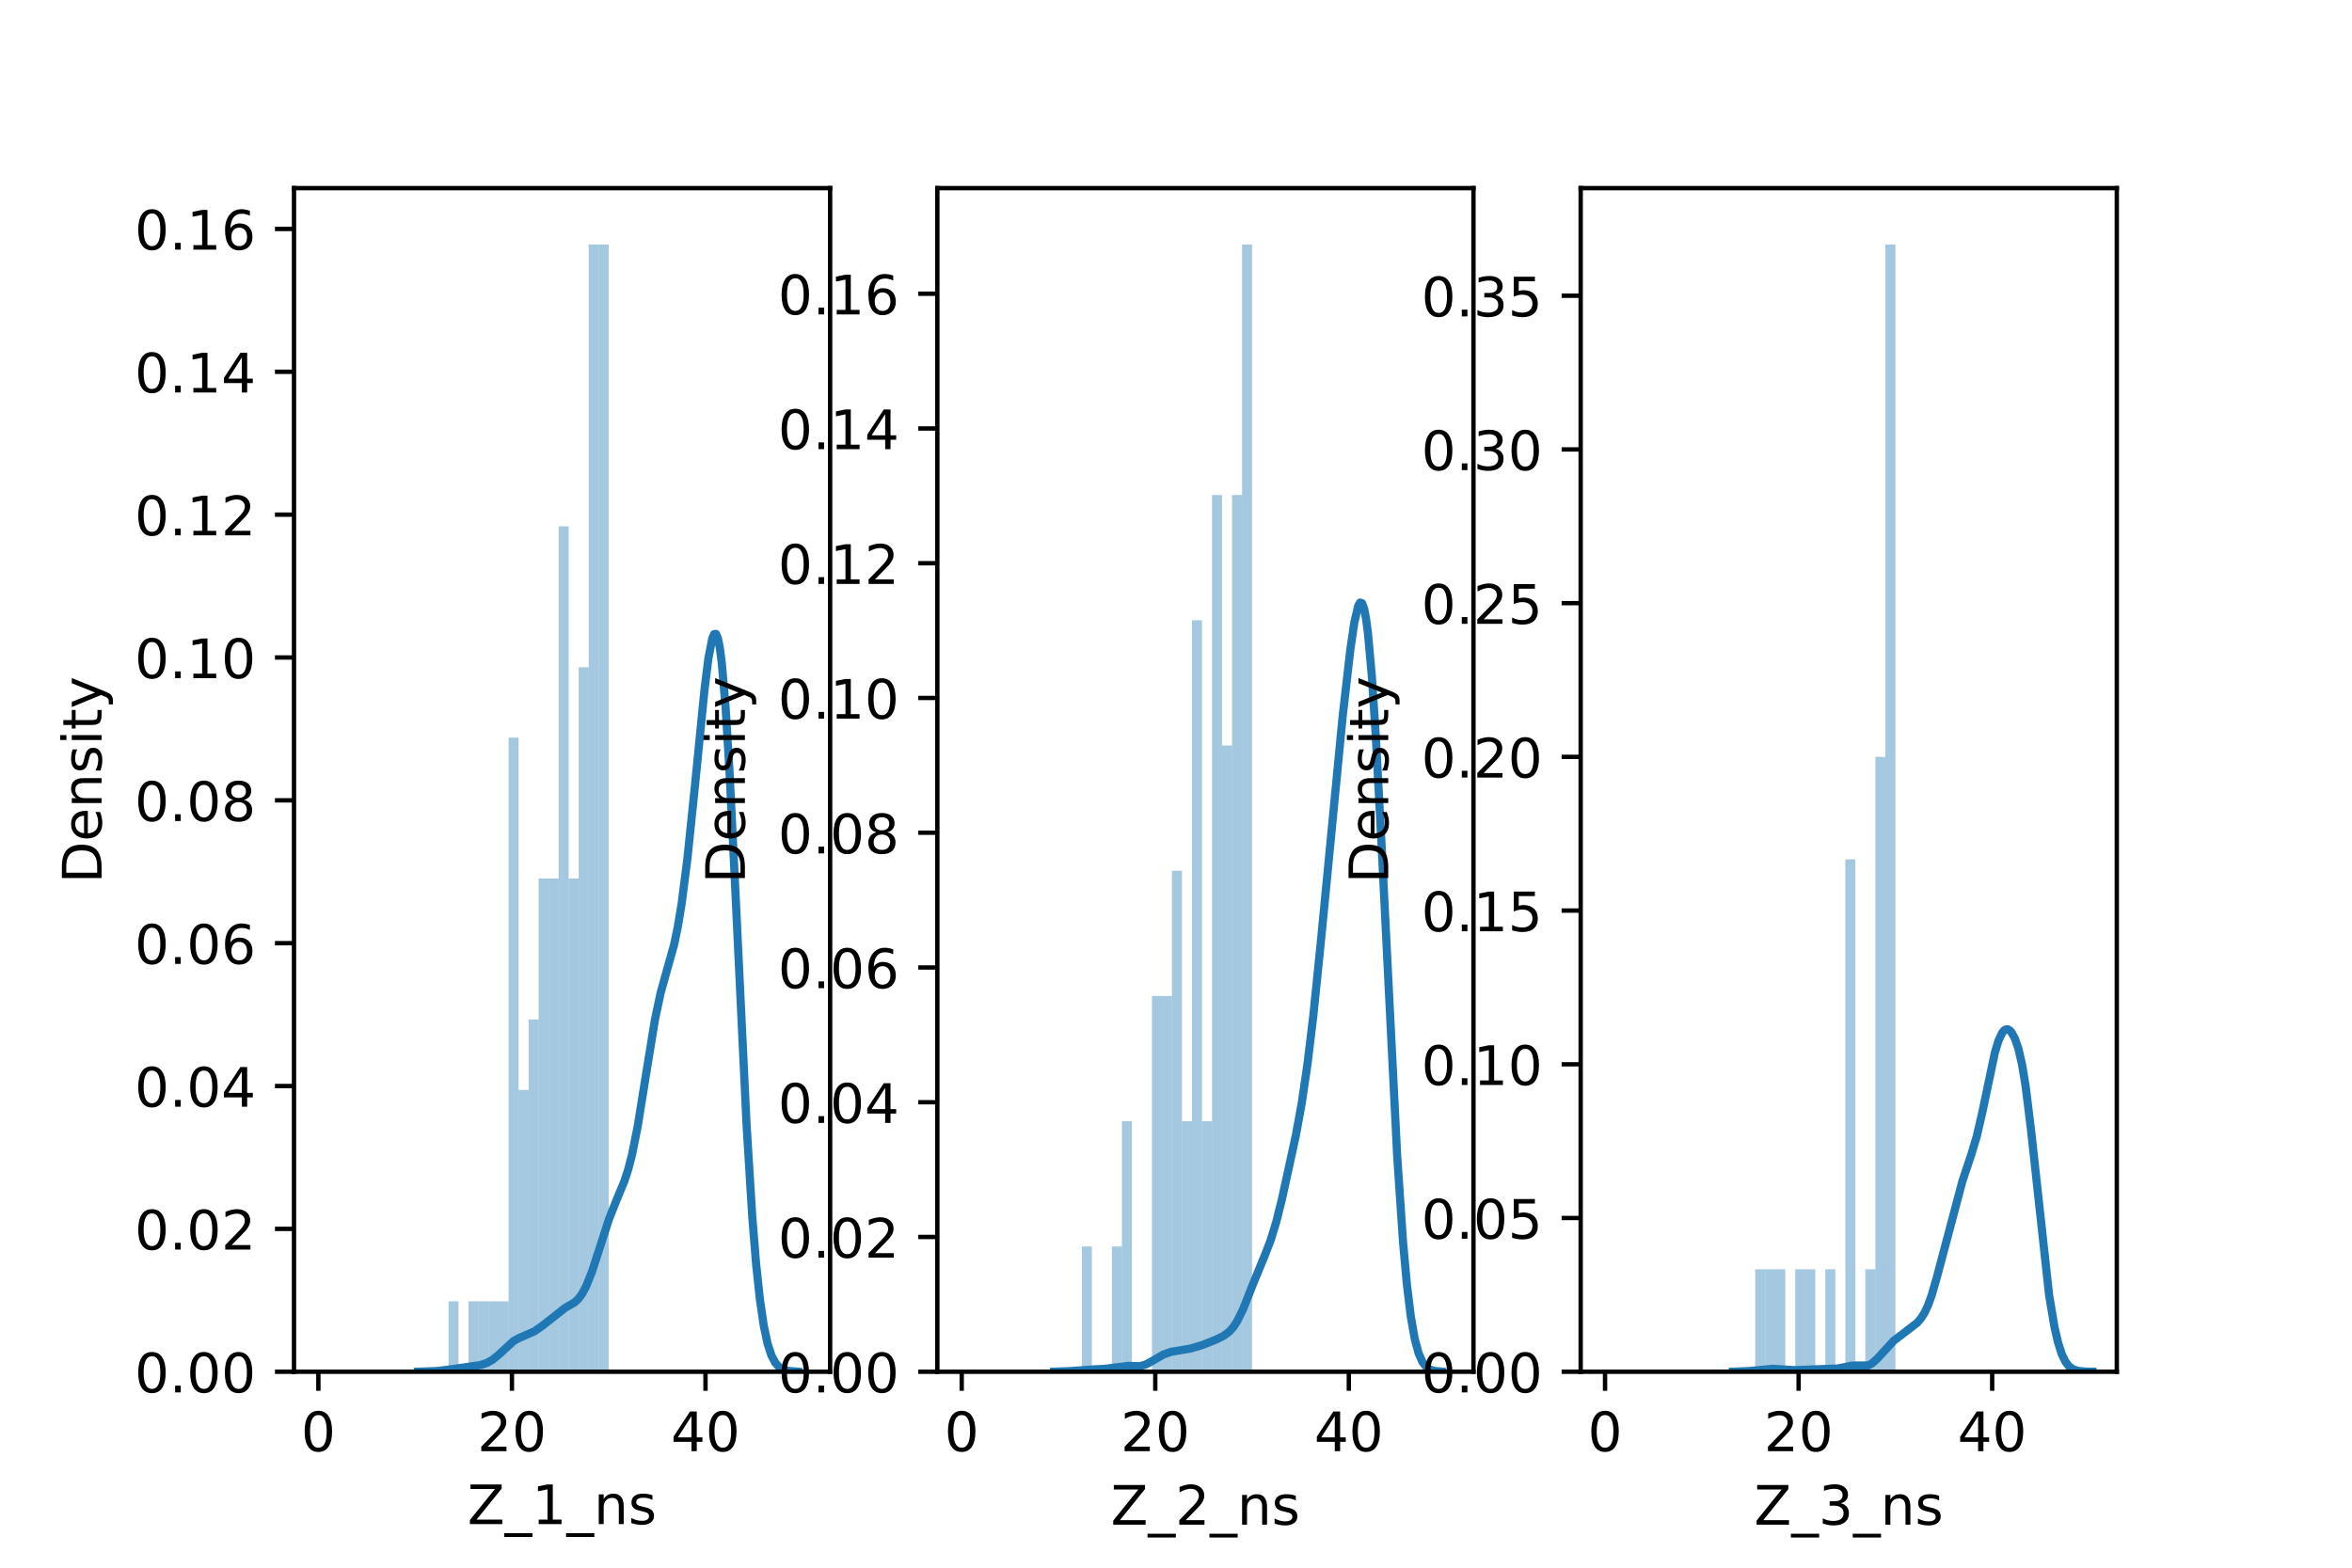<?xml version="1.0" encoding="utf-8" standalone="no"?>
<!DOCTYPE svg PUBLIC "-//W3C//DTD SVG 1.1//EN"
  "http://www.w3.org/Graphics/SVG/1.1/DTD/svg11.dtd">
<!-- Created with matplotlib (https://matplotlib.org/) -->
<svg height="288pt" version="1.1" viewBox="0 0 432 288" width="432pt" xmlns="http://www.w3.org/2000/svg" xmlns:xlink="http://www.w3.org/1999/xlink">
 <defs>
  <style type="text/css">*{stroke-linecap:butt;stroke-linejoin:round;}</style>
 </defs>
 <g id="figure_1">
  <g id="patch_1">
   <path d="M 0 288 
L 432 288 
L 432 0 
L 0 0 
z
" style="fill:#ffffff;"/>
  </g>
  <g id="axes_1">
   <g id="patch_2">
    <path d="M 54 252 
L 152.471 252 
L 152.471 34.56 
L 54 34.56 
z
" style="fill:#ffffff;"/>
   </g>
   <g id="patch_3">
    <path clip-path="url(#pbf6216894c)" d="M 58.476 252 
L 60.315 252 
L 60.315 252 
L 58.476 252 
z
" style="fill:#1f77b4;opacity:0.4;"/>
   </g>
   <g id="patch_4">
    <path clip-path="url(#pbf6216894c)" d="M 60.315 252 
L 62.154 252 
L 62.154 252 
L 60.315 252 
z
" style="fill:#1f77b4;opacity:0.4;"/>
   </g>
   <g id="patch_5">
    <path clip-path="url(#pbf6216894c)" d="M 62.154 252 
L 63.993 252 
L 63.993 252 
L 62.154 252 
z
" style="fill:#1f77b4;opacity:0.4;"/>
   </g>
   <g id="patch_6">
    <path clip-path="url(#pbf6216894c)" d="M 63.993 252 
L 65.832 252 
L 65.832 252 
L 63.993 252 
z
" style="fill:#1f77b4;opacity:0.4;"/>
   </g>
   <g id="patch_7">
    <path clip-path="url(#pbf6216894c)" d="M 65.832 252 
L 67.67 252 
L 67.67 252 
L 65.832 252 
z
" style="fill:#1f77b4;opacity:0.4;"/>
   </g>
   <g id="patch_8">
    <path clip-path="url(#pbf6216894c)" d="M 67.67 252 
L 69.509 252 
L 69.509 252 
L 67.67 252 
z
" style="fill:#1f77b4;opacity:0.4;"/>
   </g>
   <g id="patch_9">
    <path clip-path="url(#pbf6216894c)" d="M 69.509 252 
L 71.348 252 
L 71.348 252 
L 69.509 252 
z
" style="fill:#1f77b4;opacity:0.4;"/>
   </g>
   <g id="patch_10">
    <path clip-path="url(#pbf6216894c)" d="M 71.348 252 
L 73.187 252 
L 73.187 252 
L 71.348 252 
z
" style="fill:#1f77b4;opacity:0.4;"/>
   </g>
   <g id="patch_11">
    <path clip-path="url(#pbf6216894c)" d="M 73.187 252 
L 75.026 252 
L 75.026 252 
L 73.187 252 
z
" style="fill:#1f77b4;opacity:0.4;"/>
   </g>
   <g id="patch_12">
    <path clip-path="url(#pbf6216894c)" d="M 75.026 252 
L 76.865 252 
L 76.865 252 
L 75.026 252 
z
" style="fill:#1f77b4;opacity:0.4;"/>
   </g>
   <g id="patch_13">
    <path clip-path="url(#pbf6216894c)" d="M 76.865 252 
L 78.704 252 
L 78.704 252 
L 76.865 252 
z
" style="fill:#1f77b4;opacity:0.4;"/>
   </g>
   <g id="patch_14">
    <path clip-path="url(#pbf6216894c)" d="M 78.704 252 
L 80.543 252 
L 80.543 252 
L 78.704 252 
z
" style="fill:#1f77b4;opacity:0.4;"/>
   </g>
   <g id="patch_15">
    <path clip-path="url(#pbf6216894c)" d="M 80.543 252 
L 82.382 252 
L 82.382 252 
L 80.543 252 
z
" style="fill:#1f77b4;opacity:0.4;"/>
   </g>
   <g id="patch_16">
    <path clip-path="url(#pbf6216894c)" d="M 82.382 252 
L 84.221 252 
L 84.221 239.057 
L 82.382 239.057 
z
" style="fill:#1f77b4;opacity:0.4;"/>
   </g>
   <g id="patch_17">
    <path clip-path="url(#pbf6216894c)" d="M 84.221 252 
L 86.06 252 
L 86.06 252 
L 84.221 252 
z
" style="fill:#1f77b4;opacity:0.4;"/>
   </g>
   <g id="patch_18">
    <path clip-path="url(#pbf6216894c)" d="M 86.06 252 
L 87.898 252 
L 87.898 239.057 
L 86.06 239.057 
z
" style="fill:#1f77b4;opacity:0.4;"/>
   </g>
   <g id="patch_19">
    <path clip-path="url(#pbf6216894c)" d="M 87.898 252 
L 89.737 252 
L 89.737 239.057 
L 87.898 239.057 
z
" style="fill:#1f77b4;opacity:0.4;"/>
   </g>
   <g id="patch_20">
    <path clip-path="url(#pbf6216894c)" d="M 89.737 252 
L 91.576 252 
L 91.576 239.057 
L 89.737 239.057 
z
" style="fill:#1f77b4;opacity:0.4;"/>
   </g>
   <g id="patch_21">
    <path clip-path="url(#pbf6216894c)" d="M 91.576 252 
L 93.415 252 
L 93.415 239.057 
L 91.576 239.057 
z
" style="fill:#1f77b4;opacity:0.4;"/>
   </g>
   <g id="patch_22">
    <path clip-path="url(#pbf6216894c)" d="M 93.415 252 
L 95.254 252 
L 95.254 135.514 
L 93.415 135.514 
z
" style="fill:#1f77b4;opacity:0.4;"/>
   </g>
   <g id="patch_23">
    <path clip-path="url(#pbf6216894c)" d="M 95.254 252 
L 97.093 252 
L 97.093 200.229 
L 95.254 200.229 
z
" style="fill:#1f77b4;opacity:0.4;"/>
   </g>
   <g id="patch_24">
    <path clip-path="url(#pbf6216894c)" d="M 97.093 252 
L 98.932 252 
L 98.932 187.286 
L 97.093 187.286 
z
" style="fill:#1f77b4;opacity:0.4;"/>
   </g>
   <g id="patch_25">
    <path clip-path="url(#pbf6216894c)" d="M 98.932 252 
L 100.771 252 
L 100.771 161.4 
L 98.932 161.4 
z
" style="fill:#1f77b4;opacity:0.4;"/>
   </g>
   <g id="patch_26">
    <path clip-path="url(#pbf6216894c)" d="M 100.771 252 
L 102.61 252 
L 102.61 161.4 
L 100.771 161.4 
z
" style="fill:#1f77b4;opacity:0.4;"/>
   </g>
   <g id="patch_27">
    <path clip-path="url(#pbf6216894c)" d="M 102.61 252 
L 104.449 252 
L 104.449 96.686 
L 102.61 96.686 
z
" style="fill:#1f77b4;opacity:0.4;"/>
   </g>
   <g id="patch_28">
    <path clip-path="url(#pbf6216894c)" d="M 104.449 252 
L 106.288 252 
L 106.288 161.4 
L 104.449 161.4 
z
" style="fill:#1f77b4;opacity:0.4;"/>
   </g>
   <g id="patch_29">
    <path clip-path="url(#pbf6216894c)" d="M 106.288 252 
L 108.126 252 
L 108.126 122.571 
L 106.288 122.571 
z
" style="fill:#1f77b4;opacity:0.4;"/>
   </g>
   <g id="patch_30">
    <path clip-path="url(#pbf6216894c)" d="M 108.126 252 
L 109.965 252 
L 109.965 44.914 
L 108.126 44.914 
z
" style="fill:#1f77b4;opacity:0.4;"/>
   </g>
   <g id="patch_31">
    <path clip-path="url(#pbf6216894c)" d="M 109.965 252 
L 111.804 252 
L 111.804 44.914 
L 109.965 44.914 
z
" style="fill:#1f77b4;opacity:0.4;"/>
   </g>
   <g id="matplotlib.axis_1">
    <g id="xtick_1">
     <g id="line2d_1">
      <defs>
       <path d="M 0 0 
L 0 3.5 
" id="ma7379a87ba" style="stroke:#000000;stroke-width:0.8;"/>
      </defs>
      <g>
       <use style="stroke:#000000;stroke-width:0.8;" x="58.476" xlink:href="#ma7379a87ba" y="252"/>
      </g>
     </g>
     <g id="text_1">
      <!-- 0 -->
      <g transform="translate(55.295 266.598)scale(0.1 -0.1)">
       <defs>
        <path d="M 31.781 66.406 
Q 24.172 66.406 20.328 58.906 
Q 16.5 51.422 16.5 36.375 
Q 16.5 21.391 20.328 13.891 
Q 24.172 6.391 31.781 6.391 
Q 39.453 6.391 43.281 13.891 
Q 47.125 21.391 47.125 36.375 
Q 47.125 51.422 43.281 58.906 
Q 39.453 66.406 31.781 66.406 
z
M 31.781 74.219 
Q 44.047 74.219 50.516 64.516 
Q 56.984 54.828 56.984 36.375 
Q 56.984 17.969 50.516 8.266 
Q 44.047 -1.422 31.781 -1.422 
Q 19.531 -1.422 13.062 8.266 
Q 6.594 17.969 6.594 36.375 
Q 6.594 54.828 13.062 64.516 
Q 19.531 74.219 31.781 74.219 
z
" id="DejaVuSans-48"/>
       </defs>
       <use xlink:href="#DejaVuSans-48"/>
      </g>
     </g>
    </g>
    <g id="xtick_2">
     <g id="line2d_2">
      <g>
       <use style="stroke:#000000;stroke-width:0.8;" x="94.028" xlink:href="#ma7379a87ba" y="252"/>
      </g>
     </g>
     <g id="text_2">
      <!-- 20 -->
      <g transform="translate(87.666 266.598)scale(0.1 -0.1)">
       <defs>
        <path d="M 19.188 8.297 
L 53.609 8.297 
L 53.609 0 
L 7.328 0 
L 7.328 8.297 
Q 12.938 14.109 22.625 23.891 
Q 32.328 33.688 34.812 36.531 
Q 39.547 41.844 41.422 45.531 
Q 43.312 49.219 43.312 52.781 
Q 43.312 58.594 39.234 62.25 
Q 35.156 65.922 28.609 65.922 
Q 23.969 65.922 18.812 64.312 
Q 13.672 62.703 7.812 59.422 
L 7.812 69.391 
Q 13.766 71.781 18.938 73 
Q 24.125 74.219 28.422 74.219 
Q 39.75 74.219 46.484 68.547 
Q 53.219 62.891 53.219 53.422 
Q 53.219 48.922 51.531 44.891 
Q 49.859 40.875 45.406 35.406 
Q 44.188 33.984 37.641 27.219 
Q 31.109 20.453 19.188 8.297 
z
" id="DejaVuSans-50"/>
       </defs>
       <use xlink:href="#DejaVuSans-50"/>
       <use x="63.623" xlink:href="#DejaVuSans-48"/>
      </g>
     </g>
    </g>
    <g id="xtick_3">
     <g id="line2d_3">
      <g>
       <use style="stroke:#000000;stroke-width:0.8;" x="129.58" xlink:href="#ma7379a87ba" y="252"/>
      </g>
     </g>
     <g id="text_3">
      <!-- 40 -->
      <g transform="translate(123.218 266.598)scale(0.1 -0.1)">
       <defs>
        <path d="M 37.797 64.312 
L 12.891 25.391 
L 37.797 25.391 
z
M 35.203 72.906 
L 47.609 72.906 
L 47.609 25.391 
L 58.016 25.391 
L 58.016 17.188 
L 47.609 17.188 
L 47.609 0 
L 37.797 0 
L 37.797 17.188 
L 4.891 17.188 
L 4.891 26.703 
z
" id="DejaVuSans-52"/>
       </defs>
       <use xlink:href="#DejaVuSans-52"/>
       <use x="63.623" xlink:href="#DejaVuSans-48"/>
      </g>
     </g>
    </g>
    <g id="text_4">
     <!-- Z_1_ns -->
     <g transform="translate(85.856 279.998)scale(0.1 -0.1)">
      <defs>
       <path d="M 5.609 72.906 
L 62.891 72.906 
L 62.891 65.375 
L 16.797 8.297 
L 64.016 8.297 
L 64.016 0 
L 4.5 0 
L 4.5 7.516 
L 50.594 64.594 
L 5.609 64.594 
z
" id="DejaVuSans-90"/>
       <path d="M 50.984 -16.609 
L 50.984 -23.578 
L -0.984 -23.578 
L -0.984 -16.609 
z
" id="DejaVuSans-95"/>
       <path d="M 12.406 8.297 
L 28.516 8.297 
L 28.516 63.922 
L 10.984 60.406 
L 10.984 69.391 
L 28.422 72.906 
L 38.281 72.906 
L 38.281 8.297 
L 54.391 8.297 
L 54.391 0 
L 12.406 0 
z
" id="DejaVuSans-49"/>
       <path d="M 54.891 33.016 
L 54.891 0 
L 45.906 0 
L 45.906 32.719 
Q 45.906 40.484 42.875 44.328 
Q 39.844 48.188 33.797 48.188 
Q 26.516 48.188 22.312 43.547 
Q 18.109 38.922 18.109 30.906 
L 18.109 0 
L 9.078 0 
L 9.078 54.688 
L 18.109 54.688 
L 18.109 46.188 
Q 21.344 51.125 25.703 53.562 
Q 30.078 56 35.797 56 
Q 45.219 56 50.047 50.172 
Q 54.891 44.344 54.891 33.016 
z
" id="DejaVuSans-110"/>
       <path d="M 44.281 53.078 
L 44.281 44.578 
Q 40.484 46.531 36.375 47.5 
Q 32.281 48.484 27.875 48.484 
Q 21.188 48.484 17.844 46.438 
Q 14.5 44.391 14.5 40.281 
Q 14.5 37.156 16.891 35.375 
Q 19.281 33.594 26.516 31.984 
L 29.594 31.297 
Q 39.156 29.25 43.188 25.516 
Q 47.219 21.781 47.219 15.094 
Q 47.219 7.469 41.188 3.016 
Q 35.156 -1.422 24.609 -1.422 
Q 20.219 -1.422 15.453 -0.562 
Q 10.688 0.297 5.422 2 
L 5.422 11.281 
Q 10.406 8.688 15.234 7.391 
Q 20.062 6.109 24.812 6.109 
Q 31.156 6.109 34.562 8.281 
Q 37.984 10.453 37.984 14.406 
Q 37.984 18.062 35.516 20.016 
Q 33.062 21.969 24.703 23.781 
L 21.578 24.516 
Q 13.234 26.266 9.516 29.906 
Q 5.812 33.547 5.812 39.891 
Q 5.812 47.609 11.281 51.797 
Q 16.75 56 26.812 56 
Q 31.781 56 36.172 55.266 
Q 40.578 54.547 44.281 53.078 
z
" id="DejaVuSans-115"/>
      </defs>
      <use xlink:href="#DejaVuSans-90"/>
      <use x="68.506" xlink:href="#DejaVuSans-95"/>
      <use x="118.506" xlink:href="#DejaVuSans-49"/>
      <use x="182.129" xlink:href="#DejaVuSans-95"/>
      <use x="232.129" xlink:href="#DejaVuSans-110"/>
      <use x="295.508" xlink:href="#DejaVuSans-115"/>
     </g>
    </g>
   </g>
   <g id="matplotlib.axis_2">
    <g id="ytick_1">
     <g id="line2d_4">
      <defs>
       <path d="M 0 0 
L -3.5 0 
" id="mfa11259257" style="stroke:#000000;stroke-width:0.8;"/>
      </defs>
      <g>
       <use style="stroke:#000000;stroke-width:0.8;" x="54" xlink:href="#mfa11259257" y="252"/>
      </g>
     </g>
     <g id="text_5">
      <!-- 0.00 -->
      <g transform="translate(24.734 255.799)scale(0.1 -0.1)">
       <defs>
        <path d="M 10.688 12.406 
L 21 12.406 
L 21 0 
L 10.688 0 
z
" id="DejaVuSans-46"/>
       </defs>
       <use xlink:href="#DejaVuSans-48"/>
       <use x="63.623" xlink:href="#DejaVuSans-46"/>
       <use x="95.41" xlink:href="#DejaVuSans-48"/>
       <use x="159.033" xlink:href="#DejaVuSans-48"/>
      </g>
     </g>
    </g>
    <g id="ytick_2">
     <g id="line2d_5">
      <g>
       <use style="stroke:#000000;stroke-width:0.8;" x="54" xlink:href="#mfa11259257" y="225.757"/>
      </g>
     </g>
     <g id="text_6">
      <!-- 0.02 -->
      <g transform="translate(24.734 229.556)scale(0.1 -0.1)">
       <use xlink:href="#DejaVuSans-48"/>
       <use x="63.623" xlink:href="#DejaVuSans-46"/>
       <use x="95.41" xlink:href="#DejaVuSans-48"/>
       <use x="159.033" xlink:href="#DejaVuSans-50"/>
      </g>
     </g>
    </g>
    <g id="ytick_3">
     <g id="line2d_6">
      <g>
       <use style="stroke:#000000;stroke-width:0.8;" x="54" xlink:href="#mfa11259257" y="199.514"/>
      </g>
     </g>
     <g id="text_7">
      <!-- 0.04 -->
      <g transform="translate(24.734 203.314)scale(0.1 -0.1)">
       <use xlink:href="#DejaVuSans-48"/>
       <use x="63.623" xlink:href="#DejaVuSans-46"/>
       <use x="95.41" xlink:href="#DejaVuSans-48"/>
       <use x="159.033" xlink:href="#DejaVuSans-52"/>
      </g>
     </g>
    </g>
    <g id="ytick_4">
     <g id="line2d_7">
      <g>
       <use style="stroke:#000000;stroke-width:0.8;" x="54" xlink:href="#mfa11259257" y="173.272"/>
      </g>
     </g>
     <g id="text_8">
      <!-- 0.06 -->
      <g transform="translate(24.734 177.071)scale(0.1 -0.1)">
       <defs>
        <path d="M 33.016 40.375 
Q 26.375 40.375 22.484 35.828 
Q 18.609 31.297 18.609 23.391 
Q 18.609 15.531 22.484 10.953 
Q 26.375 6.391 33.016 6.391 
Q 39.656 6.391 43.531 10.953 
Q 47.406 15.531 47.406 23.391 
Q 47.406 31.297 43.531 35.828 
Q 39.656 40.375 33.016 40.375 
z
M 52.594 71.297 
L 52.594 62.312 
Q 48.875 64.062 45.094 64.984 
Q 41.312 65.922 37.594 65.922 
Q 27.828 65.922 22.672 59.328 
Q 17.531 52.734 16.797 39.406 
Q 19.672 43.656 24.016 45.922 
Q 28.375 48.188 33.594 48.188 
Q 44.578 48.188 50.953 41.516 
Q 57.328 34.859 57.328 23.391 
Q 57.328 12.156 50.688 5.359 
Q 44.047 -1.422 33.016 -1.422 
Q 20.359 -1.422 13.672 8.266 
Q 6.984 17.969 6.984 36.375 
Q 6.984 53.656 15.188 63.938 
Q 23.391 74.219 37.203 74.219 
Q 40.922 74.219 44.703 73.484 
Q 48.484 72.75 52.594 71.297 
z
" id="DejaVuSans-54"/>
       </defs>
       <use xlink:href="#DejaVuSans-48"/>
       <use x="63.623" xlink:href="#DejaVuSans-46"/>
       <use x="95.41" xlink:href="#DejaVuSans-48"/>
       <use x="159.033" xlink:href="#DejaVuSans-54"/>
      </g>
     </g>
    </g>
    <g id="ytick_5">
     <g id="line2d_8">
      <g>
       <use style="stroke:#000000;stroke-width:0.8;" x="54" xlink:href="#mfa11259257" y="147.029"/>
      </g>
     </g>
     <g id="text_9">
      <!-- 0.08 -->
      <g transform="translate(24.734 150.828)scale(0.1 -0.1)">
       <defs>
        <path d="M 31.781 34.625 
Q 24.75 34.625 20.719 30.859 
Q 16.703 27.094 16.703 20.516 
Q 16.703 13.922 20.719 10.156 
Q 24.75 6.391 31.781 6.391 
Q 38.812 6.391 42.859 10.172 
Q 46.922 13.969 46.922 20.516 
Q 46.922 27.094 42.891 30.859 
Q 38.875 34.625 31.781 34.625 
z
M 21.922 38.812 
Q 15.578 40.375 12.031 44.719 
Q 8.5 49.078 8.5 55.328 
Q 8.5 64.062 14.719 69.141 
Q 20.953 74.219 31.781 74.219 
Q 42.672 74.219 48.875 69.141 
Q 55.078 64.062 55.078 55.328 
Q 55.078 49.078 51.531 44.719 
Q 48 40.375 41.703 38.812 
Q 48.828 37.156 52.797 32.312 
Q 56.781 27.484 56.781 20.516 
Q 56.781 9.906 50.312 4.234 
Q 43.844 -1.422 31.781 -1.422 
Q 19.734 -1.422 13.25 4.234 
Q 6.781 9.906 6.781 20.516 
Q 6.781 27.484 10.781 32.312 
Q 14.797 37.156 21.922 38.812 
z
M 18.312 54.391 
Q 18.312 48.734 21.844 45.562 
Q 25.391 42.391 31.781 42.391 
Q 38.141 42.391 41.719 45.562 
Q 45.312 48.734 45.312 54.391 
Q 45.312 60.062 41.719 63.234 
Q 38.141 66.406 31.781 66.406 
Q 25.391 66.406 21.844 63.234 
Q 18.312 60.062 18.312 54.391 
z
" id="DejaVuSans-56"/>
       </defs>
       <use xlink:href="#DejaVuSans-48"/>
       <use x="63.623" xlink:href="#DejaVuSans-46"/>
       <use x="95.41" xlink:href="#DejaVuSans-48"/>
       <use x="159.033" xlink:href="#DejaVuSans-56"/>
      </g>
     </g>
    </g>
    <g id="ytick_6">
     <g id="line2d_9">
      <g>
       <use style="stroke:#000000;stroke-width:0.8;" x="54" xlink:href="#mfa11259257" y="120.786"/>
      </g>
     </g>
     <g id="text_10">
      <!-- 0.10 -->
      <g transform="translate(24.734 124.585)scale(0.1 -0.1)">
       <use xlink:href="#DejaVuSans-48"/>
       <use x="63.623" xlink:href="#DejaVuSans-46"/>
       <use x="95.41" xlink:href="#DejaVuSans-49"/>
       <use x="159.033" xlink:href="#DejaVuSans-48"/>
      </g>
     </g>
    </g>
    <g id="ytick_7">
     <g id="line2d_10">
      <g>
       <use style="stroke:#000000;stroke-width:0.8;" x="54" xlink:href="#mfa11259257" y="94.543"/>
      </g>
     </g>
     <g id="text_11">
      <!-- 0.12 -->
      <g transform="translate(24.734 98.343)scale(0.1 -0.1)">
       <use xlink:href="#DejaVuSans-48"/>
       <use x="63.623" xlink:href="#DejaVuSans-46"/>
       <use x="95.41" xlink:href="#DejaVuSans-49"/>
       <use x="159.033" xlink:href="#DejaVuSans-50"/>
      </g>
     </g>
    </g>
    <g id="ytick_8">
     <g id="line2d_11">
      <g>
       <use style="stroke:#000000;stroke-width:0.8;" x="54" xlink:href="#mfa11259257" y="68.301"/>
      </g>
     </g>
     <g id="text_12">
      <!-- 0.14 -->
      <g transform="translate(24.734 72.1)scale(0.1 -0.1)">
       <use xlink:href="#DejaVuSans-48"/>
       <use x="63.623" xlink:href="#DejaVuSans-46"/>
       <use x="95.41" xlink:href="#DejaVuSans-49"/>
       <use x="159.033" xlink:href="#DejaVuSans-52"/>
      </g>
     </g>
    </g>
    <g id="ytick_9">
     <g id="line2d_12">
      <g>
       <use style="stroke:#000000;stroke-width:0.8;" x="54" xlink:href="#mfa11259257" y="42.058"/>
      </g>
     </g>
     <g id="text_13">
      <!-- 0.16 -->
      <g transform="translate(24.734 45.857)scale(0.1 -0.1)">
       <use xlink:href="#DejaVuSans-48"/>
       <use x="63.623" xlink:href="#DejaVuSans-46"/>
       <use x="95.41" xlink:href="#DejaVuSans-49"/>
       <use x="159.033" xlink:href="#DejaVuSans-54"/>
      </g>
     </g>
    </g>
    <g id="text_14">
     <!-- Density -->
     <g transform="translate(18.655 162.289)rotate(-90)scale(0.1 -0.1)">
      <defs>
       <path d="M 19.672 64.797 
L 19.672 8.109 
L 31.594 8.109 
Q 46.688 8.109 53.688 14.938 
Q 60.688 21.781 60.688 36.531 
Q 60.688 51.172 53.688 57.984 
Q 46.688 64.797 31.594 64.797 
z
M 9.812 72.906 
L 30.078 72.906 
Q 51.266 72.906 61.172 64.094 
Q 71.094 55.281 71.094 36.531 
Q 71.094 17.672 61.125 8.828 
Q 51.172 0 30.078 0 
L 9.812 0 
z
" id="DejaVuSans-68"/>
       <path d="M 56.203 29.594 
L 56.203 25.203 
L 14.891 25.203 
Q 15.484 15.922 20.484 11.062 
Q 25.484 6.203 34.422 6.203 
Q 39.594 6.203 44.453 7.469 
Q 49.312 8.734 54.109 11.281 
L 54.109 2.781 
Q 49.266 0.734 44.188 -0.344 
Q 39.109 -1.422 33.891 -1.422 
Q 20.797 -1.422 13.156 6.188 
Q 5.516 13.812 5.516 26.812 
Q 5.516 40.234 12.766 48.109 
Q 20.016 56 32.328 56 
Q 43.359 56 49.781 48.891 
Q 56.203 41.797 56.203 29.594 
z
M 47.219 32.234 
Q 47.125 39.594 43.094 43.984 
Q 39.062 48.391 32.422 48.391 
Q 24.906 48.391 20.391 44.141 
Q 15.875 39.891 15.188 32.172 
z
" id="DejaVuSans-101"/>
       <path d="M 9.422 54.688 
L 18.406 54.688 
L 18.406 0 
L 9.422 0 
z
M 9.422 75.984 
L 18.406 75.984 
L 18.406 64.594 
L 9.422 64.594 
z
" id="DejaVuSans-105"/>
       <path d="M 18.312 70.219 
L 18.312 54.688 
L 36.812 54.688 
L 36.812 47.703 
L 18.312 47.703 
L 18.312 18.016 
Q 18.312 11.328 20.141 9.422 
Q 21.969 7.516 27.594 7.516 
L 36.812 7.516 
L 36.812 0 
L 27.594 0 
Q 17.188 0 13.234 3.875 
Q 9.281 7.766 9.281 18.016 
L 9.281 47.703 
L 2.688 47.703 
L 2.688 54.688 
L 9.281 54.688 
L 9.281 70.219 
z
" id="DejaVuSans-116"/>
       <path d="M 32.172 -5.078 
Q 28.375 -14.844 24.75 -17.812 
Q 21.141 -20.797 15.094 -20.797 
L 7.906 -20.797 
L 7.906 -13.281 
L 13.188 -13.281 
Q 16.891 -13.281 18.938 -11.516 
Q 21 -9.766 23.484 -3.219 
L 25.094 0.875 
L 2.984 54.688 
L 12.5 54.688 
L 29.594 11.922 
L 46.688 54.688 
L 56.203 54.688 
z
" id="DejaVuSans-121"/>
      </defs>
      <use xlink:href="#DejaVuSans-68"/>
      <use x="77.002" xlink:href="#DejaVuSans-101"/>
      <use x="138.525" xlink:href="#DejaVuSans-110"/>
      <use x="201.904" xlink:href="#DejaVuSans-115"/>
      <use x="254.004" xlink:href="#DejaVuSans-105"/>
      <use x="281.787" xlink:href="#DejaVuSans-116"/>
      <use x="320.996" xlink:href="#DejaVuSans-121"/>
     </g>
    </g>
   </g>
   <g id="line2d_13">
    <path clip-path="url(#pbf6216894c)" d="M 76.778 251.996 
L 80.286 251.872 
L 83.444 251.478 
L 88.357 250.75 
L 89.409 250.39 
L 90.462 249.804 
L 91.515 248.951 
L 94.322 246.371 
L 95.374 245.789 
L 98.181 244.566 
L 99.585 243.582 
L 103.795 240.271 
L 105.55 239.256 
L 106.251 238.592 
L 106.953 237.626 
L 107.655 236.307 
L 108.708 233.688 
L 110.111 229.376 
L 111.866 223.94 
L 113.269 220.391 
L 114.673 217.015 
L 115.374 214.88 
L 116.076 212.18 
L 117.129 206.914 
L 118.532 198.174 
L 120.287 187.373 
L 121.339 182.413 
L 122.392 178.618 
L 123.795 173.612 
L 124.497 170.268 
L 125.199 166.006 
L 126.252 157.797 
L 127.655 144.228 
L 129.409 126.584 
L 130.111 120.976 
L 130.813 117.326 
L 131.164 116.498 
L 131.515 116.46 
L 131.866 117.29 
L 132.216 119.04 
L 132.567 121.735 
L 133.269 129.9 
L 133.971 141.35 
L 135.023 162.715 
L 137.129 206.727 
L 138.181 223.662 
L 138.883 232.274 
L 139.585 238.829 
L 140.287 243.581 
L 140.988 246.858 
L 141.69 249.006 
L 142.392 250.343 
L 143.094 251.13 
L 143.795 251.568 
L 144.848 251.865 
L 146.602 251.986 
L 146.602 251.986 
" style="fill:none;stroke:#1f77b4;stroke-linecap:square;stroke-width:1.5;"/>
   </g>
   <g id="patch_32">
    <path d="M 54 252 
L 54 34.56 
" style="fill:none;stroke:#000000;stroke-linecap:square;stroke-linejoin:miter;stroke-width:0.8;"/>
   </g>
   <g id="patch_33">
    <path d="M 152.471 252 
L 152.471 34.56 
" style="fill:none;stroke:#000000;stroke-linecap:square;stroke-linejoin:miter;stroke-width:0.8;"/>
   </g>
   <g id="patch_34">
    <path d="M 54 252 
L 152.471 252 
" style="fill:none;stroke:#000000;stroke-linecap:square;stroke-linejoin:miter;stroke-width:0.8;"/>
   </g>
   <g id="patch_35">
    <path d="M 54 34.56 
L 152.471 34.56 
" style="fill:none;stroke:#000000;stroke-linecap:square;stroke-linejoin:miter;stroke-width:0.8;"/>
   </g>
  </g>
  <g id="axes_2">
   <g id="patch_36">
    <path d="M 172.165 252 
L 270.635 252 
L 270.635 34.56 
L 172.165 34.56 
z
" style="fill:#ffffff;"/>
   </g>
   <g id="patch_37">
    <path clip-path="url(#p71b78fcb1e)" d="M 176.641 252 
L 178.48 252 
L 178.48 252 
L 176.641 252 
z
" style="fill:#1f77b4;opacity:0.4;"/>
   </g>
   <g id="patch_38">
    <path clip-path="url(#p71b78fcb1e)" d="M 178.48 252 
L 180.318 252 
L 180.318 252 
L 178.48 252 
z
" style="fill:#1f77b4;opacity:0.4;"/>
   </g>
   <g id="patch_39">
    <path clip-path="url(#p71b78fcb1e)" d="M 180.318 252 
L 182.157 252 
L 182.157 252 
L 180.318 252 
z
" style="fill:#1f77b4;opacity:0.4;"/>
   </g>
   <g id="patch_40">
    <path clip-path="url(#p71b78fcb1e)" d="M 182.157 252 
L 183.996 252 
L 183.996 252 
L 182.157 252 
z
" style="fill:#1f77b4;opacity:0.4;"/>
   </g>
   <g id="patch_41">
    <path clip-path="url(#p71b78fcb1e)" d="M 183.996 252 
L 185.835 252 
L 185.835 252 
L 183.996 252 
z
" style="fill:#1f77b4;opacity:0.4;"/>
   </g>
   <g id="patch_42">
    <path clip-path="url(#p71b78fcb1e)" d="M 185.835 252 
L 187.674 252 
L 187.674 252 
L 185.835 252 
z
" style="fill:#1f77b4;opacity:0.4;"/>
   </g>
   <g id="patch_43">
    <path clip-path="url(#p71b78fcb1e)" d="M 187.674 252 
L 189.513 252 
L 189.513 252 
L 187.674 252 
z
" style="fill:#1f77b4;opacity:0.4;"/>
   </g>
   <g id="patch_44">
    <path clip-path="url(#p71b78fcb1e)" d="M 189.513 252 
L 191.352 252 
L 191.352 252 
L 189.513 252 
z
" style="fill:#1f77b4;opacity:0.4;"/>
   </g>
   <g id="patch_45">
    <path clip-path="url(#p71b78fcb1e)" d="M 191.352 252 
L 193.191 252 
L 193.191 252 
L 191.352 252 
z
" style="fill:#1f77b4;opacity:0.4;"/>
   </g>
   <g id="patch_46">
    <path clip-path="url(#p71b78fcb1e)" d="M 193.191 252 
L 195.03 252 
L 195.03 252 
L 193.191 252 
z
" style="fill:#1f77b4;opacity:0.4;"/>
   </g>
   <g id="patch_47">
    <path clip-path="url(#p71b78fcb1e)" d="M 195.03 252 
L 196.869 252 
L 196.869 252 
L 195.03 252 
z
" style="fill:#1f77b4;opacity:0.4;"/>
   </g>
   <g id="patch_48">
    <path clip-path="url(#p71b78fcb1e)" d="M 196.869 252 
L 198.708 252 
L 198.708 252 
L 196.869 252 
z
" style="fill:#1f77b4;opacity:0.4;"/>
   </g>
   <g id="patch_49">
    <path clip-path="url(#p71b78fcb1e)" d="M 198.708 252 
L 200.546 252 
L 200.546 228.99 
L 198.708 228.99 
z
" style="fill:#1f77b4;opacity:0.4;"/>
   </g>
   <g id="patch_50">
    <path clip-path="url(#p71b78fcb1e)" d="M 200.546 252 
L 202.385 252 
L 202.385 252 
L 200.546 252 
z
" style="fill:#1f77b4;opacity:0.4;"/>
   </g>
   <g id="patch_51">
    <path clip-path="url(#p71b78fcb1e)" d="M 202.385 252 
L 204.224 252 
L 204.224 252 
L 202.385 252 
z
" style="fill:#1f77b4;opacity:0.4;"/>
   </g>
   <g id="patch_52">
    <path clip-path="url(#p71b78fcb1e)" d="M 204.224 252 
L 206.063 252 
L 206.063 228.99 
L 204.224 228.99 
z
" style="fill:#1f77b4;opacity:0.4;"/>
   </g>
   <g id="patch_53">
    <path clip-path="url(#p71b78fcb1e)" d="M 206.063 252 
L 207.902 252 
L 207.902 205.981 
L 206.063 205.981 
z
" style="fill:#1f77b4;opacity:0.4;"/>
   </g>
   <g id="patch_54">
    <path clip-path="url(#p71b78fcb1e)" d="M 207.902 252 
L 209.741 252 
L 209.741 252 
L 207.902 252 
z
" style="fill:#1f77b4;opacity:0.4;"/>
   </g>
   <g id="patch_55">
    <path clip-path="url(#p71b78fcb1e)" d="M 209.741 252 
L 211.58 252 
L 211.58 252 
L 209.741 252 
z
" style="fill:#1f77b4;opacity:0.4;"/>
   </g>
   <g id="patch_56">
    <path clip-path="url(#p71b78fcb1e)" d="M 211.58 252 
L 213.419 252 
L 213.419 182.971 
L 211.58 182.971 
z
" style="fill:#1f77b4;opacity:0.4;"/>
   </g>
   <g id="patch_57">
    <path clip-path="url(#p71b78fcb1e)" d="M 213.419 252 
L 215.258 252 
L 215.258 182.971 
L 213.419 182.971 
z
" style="fill:#1f77b4;opacity:0.4;"/>
   </g>
   <g id="patch_58">
    <path clip-path="url(#p71b78fcb1e)" d="M 215.258 252 
L 217.097 252 
L 217.097 159.962 
L 215.258 159.962 
z
" style="fill:#1f77b4;opacity:0.4;"/>
   </g>
   <g id="patch_59">
    <path clip-path="url(#p71b78fcb1e)" d="M 217.097 252 
L 218.936 252 
L 218.936 205.981 
L 217.097 205.981 
z
" style="fill:#1f77b4;opacity:0.4;"/>
   </g>
   <g id="patch_60">
    <path clip-path="url(#p71b78fcb1e)" d="M 218.936 252 
L 220.774 252 
L 220.774 113.943 
L 218.936 113.943 
z
" style="fill:#1f77b4;opacity:0.4;"/>
   </g>
   <g id="patch_61">
    <path clip-path="url(#p71b78fcb1e)" d="M 220.774 252 
L 222.613 252 
L 222.613 205.981 
L 220.774 205.981 
z
" style="fill:#1f77b4;opacity:0.4;"/>
   </g>
   <g id="patch_62">
    <path clip-path="url(#p71b78fcb1e)" d="M 222.613 252 
L 224.452 252 
L 224.452 90.933 
L 222.613 90.933 
z
" style="fill:#1f77b4;opacity:0.4;"/>
   </g>
   <g id="patch_63">
    <path clip-path="url(#p71b78fcb1e)" d="M 224.452 252 
L 226.291 252 
L 226.291 136.952 
L 224.452 136.952 
z
" style="fill:#1f77b4;opacity:0.4;"/>
   </g>
   <g id="patch_64">
    <path clip-path="url(#p71b78fcb1e)" d="M 226.291 252 
L 228.13 252 
L 228.13 90.933 
L 226.291 90.933 
z
" style="fill:#1f77b4;opacity:0.4;"/>
   </g>
   <g id="patch_65">
    <path clip-path="url(#p71b78fcb1e)" d="M 228.13 252 
L 229.969 252 
L 229.969 44.914 
L 228.13 44.914 
z
" style="fill:#1f77b4;opacity:0.4;"/>
   </g>
   <g id="matplotlib.axis_3">
    <g id="xtick_4">
     <g id="line2d_14">
      <g>
       <use style="stroke:#000000;stroke-width:0.8;" x="176.641" xlink:href="#ma7379a87ba" y="252"/>
      </g>
     </g>
     <g id="text_15">
      <!-- 0 -->
      <g transform="translate(173.459 266.598)scale(0.1 -0.1)">
       <use xlink:href="#DejaVuSans-48"/>
      </g>
     </g>
    </g>
    <g id="xtick_5">
     <g id="line2d_15">
      <g>
       <use style="stroke:#000000;stroke-width:0.8;" x="212.193" xlink:href="#ma7379a87ba" y="252"/>
      </g>
     </g>
     <g id="text_16">
      <!-- 20 -->
      <g transform="translate(205.83 266.598)scale(0.1 -0.1)">
       <use xlink:href="#DejaVuSans-50"/>
       <use x="63.623" xlink:href="#DejaVuSans-48"/>
      </g>
     </g>
    </g>
    <g id="xtick_6">
     <g id="line2d_16">
      <g>
       <use style="stroke:#000000;stroke-width:0.8;" x="247.745" xlink:href="#ma7379a87ba" y="252"/>
      </g>
     </g>
     <g id="text_17">
      <!-- 40 -->
      <g transform="translate(241.383 266.598)scale(0.1 -0.1)">
       <use xlink:href="#DejaVuSans-52"/>
       <use x="63.623" xlink:href="#DejaVuSans-48"/>
      </g>
     </g>
    </g>
    <g id="text_18">
     <!-- Z_2_ns -->
     <g transform="translate(204.02 280.1)scale(0.1 -0.1)">
      <use xlink:href="#DejaVuSans-90"/>
      <use x="68.506" xlink:href="#DejaVuSans-95"/>
      <use x="118.506" xlink:href="#DejaVuSans-50"/>
      <use x="182.129" xlink:href="#DejaVuSans-95"/>
      <use x="232.129" xlink:href="#DejaVuSans-110"/>
      <use x="295.508" xlink:href="#DejaVuSans-115"/>
     </g>
    </g>
   </g>
   <g id="matplotlib.axis_4">
    <g id="ytick_10">
     <g id="line2d_17">
      <g>
       <use style="stroke:#000000;stroke-width:0.8;" x="172.165" xlink:href="#mfa11259257" y="252"/>
      </g>
     </g>
     <g id="text_19">
      <!-- 0.00 -->
      <g transform="translate(142.899 255.799)scale(0.1 -0.1)">
       <use xlink:href="#DejaVuSans-48"/>
       <use x="63.623" xlink:href="#DejaVuSans-46"/>
       <use x="95.41" xlink:href="#DejaVuSans-48"/>
       <use x="159.033" xlink:href="#DejaVuSans-48"/>
      </g>
     </g>
    </g>
    <g id="ytick_11">
     <g id="line2d_18">
      <g>
       <use style="stroke:#000000;stroke-width:0.8;" x="172.165" xlink:href="#mfa11259257" y="227.245"/>
      </g>
     </g>
     <g id="text_20">
      <!-- 0.02 -->
      <g transform="translate(142.899 231.044)scale(0.1 -0.1)">
       <use xlink:href="#DejaVuSans-48"/>
       <use x="63.623" xlink:href="#DejaVuSans-46"/>
       <use x="95.41" xlink:href="#DejaVuSans-48"/>
       <use x="159.033" xlink:href="#DejaVuSans-50"/>
      </g>
     </g>
    </g>
    <g id="ytick_12">
     <g id="line2d_19">
      <g>
       <use style="stroke:#000000;stroke-width:0.8;" x="172.165" xlink:href="#mfa11259257" y="202.49"/>
      </g>
     </g>
     <g id="text_21">
      <!-- 0.04 -->
      <g transform="translate(142.899 206.289)scale(0.1 -0.1)">
       <use xlink:href="#DejaVuSans-48"/>
       <use x="63.623" xlink:href="#DejaVuSans-46"/>
       <use x="95.41" xlink:href="#DejaVuSans-48"/>
       <use x="159.033" xlink:href="#DejaVuSans-52"/>
      </g>
     </g>
    </g>
    <g id="ytick_13">
     <g id="line2d_20">
      <g>
       <use style="stroke:#000000;stroke-width:0.8;" x="172.165" xlink:href="#mfa11259257" y="177.735"/>
      </g>
     </g>
     <g id="text_22">
      <!-- 0.06 -->
      <g transform="translate(142.899 181.534)scale(0.1 -0.1)">
       <use xlink:href="#DejaVuSans-48"/>
       <use x="63.623" xlink:href="#DejaVuSans-46"/>
       <use x="95.41" xlink:href="#DejaVuSans-48"/>
       <use x="159.033" xlink:href="#DejaVuSans-54"/>
      </g>
     </g>
    </g>
    <g id="ytick_14">
     <g id="line2d_21">
      <g>
       <use style="stroke:#000000;stroke-width:0.8;" x="172.165" xlink:href="#mfa11259257" y="152.98"/>
      </g>
     </g>
     <g id="text_23">
      <!-- 0.08 -->
      <g transform="translate(142.899 156.779)scale(0.1 -0.1)">
       <use xlink:href="#DejaVuSans-48"/>
       <use x="63.623" xlink:href="#DejaVuSans-46"/>
       <use x="95.41" xlink:href="#DejaVuSans-48"/>
       <use x="159.033" xlink:href="#DejaVuSans-56"/>
      </g>
     </g>
    </g>
    <g id="ytick_15">
     <g id="line2d_22">
      <g>
       <use style="stroke:#000000;stroke-width:0.8;" x="172.165" xlink:href="#mfa11259257" y="128.225"/>
      </g>
     </g>
     <g id="text_24">
      <!-- 0.10 -->
      <g transform="translate(142.899 132.024)scale(0.1 -0.1)">
       <use xlink:href="#DejaVuSans-48"/>
       <use x="63.623" xlink:href="#DejaVuSans-46"/>
       <use x="95.41" xlink:href="#DejaVuSans-49"/>
       <use x="159.033" xlink:href="#DejaVuSans-48"/>
      </g>
     </g>
    </g>
    <g id="ytick_16">
     <g id="line2d_23">
      <g>
       <use style="stroke:#000000;stroke-width:0.8;" x="172.165" xlink:href="#mfa11259257" y="103.47"/>
      </g>
     </g>
     <g id="text_25">
      <!-- 0.12 -->
      <g transform="translate(142.899 107.269)scale(0.1 -0.1)">
       <use xlink:href="#DejaVuSans-48"/>
       <use x="63.623" xlink:href="#DejaVuSans-46"/>
       <use x="95.41" xlink:href="#DejaVuSans-49"/>
       <use x="159.033" xlink:href="#DejaVuSans-50"/>
      </g>
     </g>
    </g>
    <g id="ytick_17">
     <g id="line2d_24">
      <g>
       <use style="stroke:#000000;stroke-width:0.8;" x="172.165" xlink:href="#mfa11259257" y="78.714"/>
      </g>
     </g>
     <g id="text_26">
      <!-- 0.14 -->
      <g transform="translate(142.899 82.514)scale(0.1 -0.1)">
       <use xlink:href="#DejaVuSans-48"/>
       <use x="63.623" xlink:href="#DejaVuSans-46"/>
       <use x="95.41" xlink:href="#DejaVuSans-49"/>
       <use x="159.033" xlink:href="#DejaVuSans-52"/>
      </g>
     </g>
    </g>
    <g id="ytick_18">
     <g id="line2d_25">
      <g>
       <use style="stroke:#000000;stroke-width:0.8;" x="172.165" xlink:href="#mfa11259257" y="53.959"/>
      </g>
     </g>
     <g id="text_27">
      <!-- 0.16 -->
      <g transform="translate(142.899 57.759)scale(0.1 -0.1)">
       <use xlink:href="#DejaVuSans-48"/>
       <use x="63.623" xlink:href="#DejaVuSans-46"/>
       <use x="95.41" xlink:href="#DejaVuSans-49"/>
       <use x="159.033" xlink:href="#DejaVuSans-54"/>
      </g>
     </g>
    </g>
    <g id="text_28">
     <!-- Density -->
     <g transform="translate(136.819 162.289)rotate(-90)scale(0.1 -0.1)">
      <use xlink:href="#DejaVuSans-68"/>
      <use x="77.002" xlink:href="#DejaVuSans-101"/>
      <use x="138.525" xlink:href="#DejaVuSans-110"/>
      <use x="201.904" xlink:href="#DejaVuSans-115"/>
      <use x="254.004" xlink:href="#DejaVuSans-105"/>
      <use x="281.787" xlink:href="#DejaVuSans-116"/>
      <use x="320.996" xlink:href="#DejaVuSans-121"/>
     </g>
    </g>
   </g>
   <g id="line2d_26">
    <path clip-path="url(#p71b78fcb1e)" d="M 193.603 251.995 
L 196.467 251.889 
L 201.122 251.556 
L 202.913 251.47 
L 207.209 250.929 
L 209.358 250.981 
L 210.432 250.681 
L 211.506 250.11 
L 213.654 248.854 
L 215.087 248.343 
L 216.877 248.042 
L 218.667 247.741 
L 220.816 247.101 
L 223.322 246.111 
L 224.754 245.403 
L 225.829 244.593 
L 226.545 243.778 
L 227.261 242.679 
L 228.335 240.489 
L 230.125 235.95 
L 232.274 230.706 
L 233.348 227.953 
L 234.422 224.459 
L 235.496 220.115 
L 238.003 208.641 
L 239.077 202.775 
L 240.151 195.479 
L 241.225 186.556 
L 242.658 172.494 
L 246.596 131.734 
L 248.029 119.266 
L 248.745 114.396 
L 249.461 111.309 
L 249.819 110.692 
L 250.177 110.82 
L 250.535 111.764 
L 250.893 113.571 
L 251.251 116.256 
L 251.967 124.162 
L 252.683 135.031 
L 253.758 155.247 
L 256.622 212.293 
L 257.696 228.123 
L 258.412 236.011 
L 259.128 241.858 
L 259.845 245.937 
L 260.561 248.605 
L 261.277 250.23 
L 261.993 251.147 
L 262.709 251.622 
L 263.425 251.847 
L 264.857 251.981 
L 264.857 251.981 
" style="fill:none;stroke:#1f77b4;stroke-linecap:square;stroke-width:1.5;"/>
   </g>
   <g id="patch_66">
    <path d="M 172.165 252 
L 172.165 34.56 
" style="fill:none;stroke:#000000;stroke-linecap:square;stroke-linejoin:miter;stroke-width:0.8;"/>
   </g>
   <g id="patch_67">
    <path d="M 270.635 252 
L 270.635 34.56 
" style="fill:none;stroke:#000000;stroke-linecap:square;stroke-linejoin:miter;stroke-width:0.8;"/>
   </g>
   <g id="patch_68">
    <path d="M 172.165 252 
L 270.635 252 
" style="fill:none;stroke:#000000;stroke-linecap:square;stroke-linejoin:miter;stroke-width:0.8;"/>
   </g>
   <g id="patch_69">
    <path d="M 172.165 34.56 
L 270.635 34.56 
" style="fill:none;stroke:#000000;stroke-linecap:square;stroke-linejoin:miter;stroke-width:0.8;"/>
   </g>
  </g>
  <g id="axes_3">
   <g id="patch_70">
    <path d="M 290.329 252 
L 388.8 252 
L 388.8 34.56 
L 290.329 34.56 
z
" style="fill:#ffffff;"/>
   </g>
   <g id="patch_71">
    <path clip-path="url(#pd685fbe5f2)" d="M 294.805 252 
L 296.644 252 
L 296.644 252 
L 294.805 252 
z
" style="fill:#1f77b4;opacity:0.4;"/>
   </g>
   <g id="patch_72">
    <path clip-path="url(#pd685fbe5f2)" d="M 296.644 252 
L 298.483 252 
L 298.483 252 
L 296.644 252 
z
" style="fill:#1f77b4;opacity:0.4;"/>
   </g>
   <g id="patch_73">
    <path clip-path="url(#pd685fbe5f2)" d="M 298.483 252 
L 300.322 252 
L 300.322 252 
L 298.483 252 
z
" style="fill:#1f77b4;opacity:0.4;"/>
   </g>
   <g id="patch_74">
    <path clip-path="url(#pd685fbe5f2)" d="M 300.322 252 
L 302.161 252 
L 302.161 252 
L 300.322 252 
z
" style="fill:#1f77b4;opacity:0.4;"/>
   </g>
   <g id="patch_75">
    <path clip-path="url(#pd685fbe5f2)" d="M 302.161 252 
L 304 252 
L 304 252 
L 302.161 252 
z
" style="fill:#1f77b4;opacity:0.4;"/>
   </g>
   <g id="patch_76">
    <path clip-path="url(#pd685fbe5f2)" d="M 304 252 
L 305.839 252 
L 305.839 252 
L 304 252 
z
" style="fill:#1f77b4;opacity:0.4;"/>
   </g>
   <g id="patch_77">
    <path clip-path="url(#pd685fbe5f2)" d="M 305.839 252 
L 307.678 252 
L 307.678 252 
L 305.839 252 
z
" style="fill:#1f77b4;opacity:0.4;"/>
   </g>
   <g id="patch_78">
    <path clip-path="url(#pd685fbe5f2)" d="M 307.678 252 
L 309.517 252 
L 309.517 252 
L 307.678 252 
z
" style="fill:#1f77b4;opacity:0.4;"/>
   </g>
   <g id="patch_79">
    <path clip-path="url(#pd685fbe5f2)" d="M 309.517 252 
L 311.356 252 
L 311.356 252 
L 309.517 252 
z
" style="fill:#1f77b4;opacity:0.4;"/>
   </g>
   <g id="patch_80">
    <path clip-path="url(#pd685fbe5f2)" d="M 311.356 252 
L 313.194 252 
L 313.194 252 
L 311.356 252 
z
" style="fill:#1f77b4;opacity:0.4;"/>
   </g>
   <g id="patch_81">
    <path clip-path="url(#pd685fbe5f2)" d="M 313.194 252 
L 315.033 252 
L 315.033 252 
L 313.194 252 
z
" style="fill:#1f77b4;opacity:0.4;"/>
   </g>
   <g id="patch_82">
    <path clip-path="url(#pd685fbe5f2)" d="M 315.033 252 
L 316.872 252 
L 316.872 252 
L 315.033 252 
z
" style="fill:#1f77b4;opacity:0.4;"/>
   </g>
   <g id="patch_83">
    <path clip-path="url(#pd685fbe5f2)" d="M 316.872 252 
L 318.711 252 
L 318.711 252 
L 316.872 252 
z
" style="fill:#1f77b4;opacity:0.4;"/>
   </g>
   <g id="patch_84">
    <path clip-path="url(#pd685fbe5f2)" d="M 318.711 252 
L 320.55 252 
L 320.55 252 
L 318.711 252 
z
" style="fill:#1f77b4;opacity:0.4;"/>
   </g>
   <g id="patch_85">
    <path clip-path="url(#pd685fbe5f2)" d="M 320.55 252 
L 322.389 252 
L 322.389 252 
L 320.55 252 
z
" style="fill:#1f77b4;opacity:0.4;"/>
   </g>
   <g id="patch_86">
    <path clip-path="url(#pd685fbe5f2)" d="M 322.389 252 
L 324.228 252 
L 324.228 233.174 
L 322.389 233.174 
z
" style="fill:#1f77b4;opacity:0.4;"/>
   </g>
   <g id="patch_87">
    <path clip-path="url(#pd685fbe5f2)" d="M 324.228 252 
L 326.067 252 
L 326.067 233.174 
L 324.228 233.174 
z
" style="fill:#1f77b4;opacity:0.4;"/>
   </g>
   <g id="patch_88">
    <path clip-path="url(#pd685fbe5f2)" d="M 326.067 252 
L 327.906 252 
L 327.906 233.174 
L 326.067 233.174 
z
" style="fill:#1f77b4;opacity:0.4;"/>
   </g>
   <g id="patch_89">
    <path clip-path="url(#pd685fbe5f2)" d="M 327.906 252 
L 329.745 252 
L 329.745 252 
L 327.906 252 
z
" style="fill:#1f77b4;opacity:0.4;"/>
   </g>
   <g id="patch_90">
    <path clip-path="url(#pd685fbe5f2)" d="M 329.745 252 
L 331.584 252 
L 331.584 233.174 
L 329.745 233.174 
z
" style="fill:#1f77b4;opacity:0.4;"/>
   </g>
   <g id="patch_91">
    <path clip-path="url(#pd685fbe5f2)" d="M 331.584 252 
L 333.422 252 
L 333.422 233.174 
L 331.584 233.174 
z
" style="fill:#1f77b4;opacity:0.4;"/>
   </g>
   <g id="patch_92">
    <path clip-path="url(#pd685fbe5f2)" d="M 333.422 252 
L 335.261 252 
L 335.261 252 
L 333.422 252 
z
" style="fill:#1f77b4;opacity:0.4;"/>
   </g>
   <g id="patch_93">
    <path clip-path="url(#pd685fbe5f2)" d="M 335.261 252 
L 337.1 252 
L 337.1 233.174 
L 335.261 233.174 
z
" style="fill:#1f77b4;opacity:0.4;"/>
   </g>
   <g id="patch_94">
    <path clip-path="url(#pd685fbe5f2)" d="M 337.1 252 
L 338.939 252 
L 338.939 252 
L 337.1 252 
z
" style="fill:#1f77b4;opacity:0.4;"/>
   </g>
   <g id="patch_95">
    <path clip-path="url(#pd685fbe5f2)" d="M 338.939 252 
L 340.778 252 
L 340.778 157.87 
L 338.939 157.87 
z
" style="fill:#1f77b4;opacity:0.4;"/>
   </g>
   <g id="patch_96">
    <path clip-path="url(#pd685fbe5f2)" d="M 340.778 252 
L 342.617 252 
L 342.617 252 
L 340.778 252 
z
" style="fill:#1f77b4;opacity:0.4;"/>
   </g>
   <g id="patch_97">
    <path clip-path="url(#pd685fbe5f2)" d="M 342.617 252 
L 344.456 252 
L 344.456 233.174 
L 342.617 233.174 
z
" style="fill:#1f77b4;opacity:0.4;"/>
   </g>
   <g id="patch_98">
    <path clip-path="url(#pd685fbe5f2)" d="M 344.456 252 
L 346.295 252 
L 346.295 139.044 
L 344.456 139.044 
z
" style="fill:#1f77b4;opacity:0.4;"/>
   </g>
   <g id="patch_99">
    <path clip-path="url(#pd685fbe5f2)" d="M 346.295 252 
L 348.134 252 
L 348.134 44.914 
L 346.295 44.914 
z
" style="fill:#1f77b4;opacity:0.4;"/>
   </g>
   <g id="matplotlib.axis_5">
    <g id="xtick_7">
     <g id="line2d_27">
      <g>
       <use style="stroke:#000000;stroke-width:0.8;" x="294.805" xlink:href="#ma7379a87ba" y="252"/>
      </g>
     </g>
     <g id="text_29">
      <!-- 0 -->
      <g transform="translate(291.624 266.598)scale(0.1 -0.1)">
       <use xlink:href="#DejaVuSans-48"/>
      </g>
     </g>
    </g>
    <g id="xtick_8">
     <g id="line2d_28">
      <g>
       <use style="stroke:#000000;stroke-width:0.8;" x="330.358" xlink:href="#ma7379a87ba" y="252"/>
      </g>
     </g>
     <g id="text_30">
      <!-- 20 -->
      <g transform="translate(323.995 266.598)scale(0.1 -0.1)">
       <use xlink:href="#DejaVuSans-50"/>
       <use x="63.623" xlink:href="#DejaVuSans-48"/>
      </g>
     </g>
    </g>
    <g id="xtick_9">
     <g id="line2d_29">
      <g>
       <use style="stroke:#000000;stroke-width:0.8;" x="365.91" xlink:href="#ma7379a87ba" y="252"/>
      </g>
     </g>
     <g id="text_31">
      <!-- 40 -->
      <g transform="translate(359.547 266.598)scale(0.1 -0.1)">
       <use xlink:href="#DejaVuSans-52"/>
       <use x="63.623" xlink:href="#DejaVuSans-48"/>
      </g>
     </g>
    </g>
    <g id="text_32">
     <!-- Z_3_ns -->
     <g transform="translate(322.185 280.1)scale(0.1 -0.1)">
      <defs>
       <path d="M 40.578 39.312 
Q 47.656 37.797 51.625 33 
Q 55.609 28.219 55.609 21.188 
Q 55.609 10.406 48.188 4.484 
Q 40.766 -1.422 27.094 -1.422 
Q 22.516 -1.422 17.656 -0.516 
Q 12.797 0.391 7.625 2.203 
L 7.625 11.719 
Q 11.719 9.328 16.594 8.109 
Q 21.484 6.891 26.812 6.891 
Q 36.078 6.891 40.938 10.547 
Q 45.797 14.203 45.797 21.188 
Q 45.797 27.641 41.281 31.266 
Q 36.766 34.906 28.719 34.906 
L 20.219 34.906 
L 20.219 43.016 
L 29.109 43.016 
Q 36.375 43.016 40.234 45.922 
Q 44.094 48.828 44.094 54.297 
Q 44.094 59.906 40.109 62.906 
Q 36.141 65.922 28.719 65.922 
Q 24.656 65.922 20.016 65.031 
Q 15.375 64.156 9.812 62.312 
L 9.812 71.094 
Q 15.438 72.656 20.344 73.438 
Q 25.25 74.219 29.594 74.219 
Q 40.828 74.219 47.359 69.109 
Q 53.906 64.016 53.906 55.328 
Q 53.906 49.266 50.438 45.094 
Q 46.969 40.922 40.578 39.312 
z
" id="DejaVuSans-51"/>
      </defs>
      <use xlink:href="#DejaVuSans-90"/>
      <use x="68.506" xlink:href="#DejaVuSans-95"/>
      <use x="118.506" xlink:href="#DejaVuSans-51"/>
      <use x="182.129" xlink:href="#DejaVuSans-95"/>
      <use x="232.129" xlink:href="#DejaVuSans-110"/>
      <use x="295.508" xlink:href="#DejaVuSans-115"/>
     </g>
    </g>
   </g>
   <g id="matplotlib.axis_6">
    <g id="ytick_19">
     <g id="line2d_30">
      <g>
       <use style="stroke:#000000;stroke-width:0.8;" x="290.329" xlink:href="#mfa11259257" y="252"/>
      </g>
     </g>
     <g id="text_33">
      <!-- 0.00 -->
      <g transform="translate(261.064 255.799)scale(0.1 -0.1)">
       <use xlink:href="#DejaVuSans-48"/>
       <use x="63.623" xlink:href="#DejaVuSans-46"/>
       <use x="95.41" xlink:href="#DejaVuSans-48"/>
       <use x="159.033" xlink:href="#DejaVuSans-48"/>
      </g>
     </g>
    </g>
    <g id="ytick_20">
     <g id="line2d_31">
      <g>
       <use style="stroke:#000000;stroke-width:0.8;" x="290.329" xlink:href="#mfa11259257" y="223.761"/>
      </g>
     </g>
     <g id="text_34">
      <!-- 0.05 -->
      <g transform="translate(261.064 227.56)scale(0.1 -0.1)">
       <defs>
        <path d="M 10.797 72.906 
L 49.516 72.906 
L 49.516 64.594 
L 19.828 64.594 
L 19.828 46.734 
Q 21.969 47.469 24.109 47.828 
Q 26.266 48.188 28.422 48.188 
Q 40.625 48.188 47.75 41.5 
Q 54.891 34.812 54.891 23.391 
Q 54.891 11.625 47.562 5.094 
Q 40.234 -1.422 26.906 -1.422 
Q 22.312 -1.422 17.547 -0.641 
Q 12.797 0.141 7.719 1.703 
L 7.719 11.625 
Q 12.109 9.234 16.797 8.062 
Q 21.484 6.891 26.703 6.891 
Q 35.156 6.891 40.078 11.328 
Q 45.016 15.766 45.016 23.391 
Q 45.016 31 40.078 35.438 
Q 35.156 39.891 26.703 39.891 
Q 22.75 39.891 18.812 39.016 
Q 14.891 38.141 10.797 36.281 
z
" id="DejaVuSans-53"/>
       </defs>
       <use xlink:href="#DejaVuSans-48"/>
       <use x="63.623" xlink:href="#DejaVuSans-46"/>
       <use x="95.41" xlink:href="#DejaVuSans-48"/>
       <use x="159.033" xlink:href="#DejaVuSans-53"/>
      </g>
     </g>
    </g>
    <g id="ytick_21">
     <g id="line2d_32">
      <g>
       <use style="stroke:#000000;stroke-width:0.8;" x="290.329" xlink:href="#mfa11259257" y="195.522"/>
      </g>
     </g>
     <g id="text_35">
      <!-- 0.10 -->
      <g transform="translate(261.064 199.321)scale(0.1 -0.1)">
       <use xlink:href="#DejaVuSans-48"/>
       <use x="63.623" xlink:href="#DejaVuSans-46"/>
       <use x="95.41" xlink:href="#DejaVuSans-49"/>
       <use x="159.033" xlink:href="#DejaVuSans-48"/>
      </g>
     </g>
    </g>
    <g id="ytick_22">
     <g id="line2d_33">
      <g>
       <use style="stroke:#000000;stroke-width:0.8;" x="290.329" xlink:href="#mfa11259257" y="167.283"/>
      </g>
     </g>
     <g id="text_36">
      <!-- 0.15 -->
      <g transform="translate(261.064 171.082)scale(0.1 -0.1)">
       <use xlink:href="#DejaVuSans-48"/>
       <use x="63.623" xlink:href="#DejaVuSans-46"/>
       <use x="95.41" xlink:href="#DejaVuSans-49"/>
       <use x="159.033" xlink:href="#DejaVuSans-53"/>
      </g>
     </g>
    </g>
    <g id="ytick_23">
     <g id="line2d_34">
      <g>
       <use style="stroke:#000000;stroke-width:0.8;" x="290.329" xlink:href="#mfa11259257" y="139.044"/>
      </g>
     </g>
     <g id="text_37">
      <!-- 0.20 -->
      <g transform="translate(261.064 142.843)scale(0.1 -0.1)">
       <use xlink:href="#DejaVuSans-48"/>
       <use x="63.623" xlink:href="#DejaVuSans-46"/>
       <use x="95.41" xlink:href="#DejaVuSans-50"/>
       <use x="159.033" xlink:href="#DejaVuSans-48"/>
      </g>
     </g>
    </g>
    <g id="ytick_24">
     <g id="line2d_35">
      <g>
       <use style="stroke:#000000;stroke-width:0.8;" x="290.329" xlink:href="#mfa11259257" y="110.805"/>
      </g>
     </g>
     <g id="text_38">
      <!-- 0.25 -->
      <g transform="translate(261.064 114.604)scale(0.1 -0.1)">
       <use xlink:href="#DejaVuSans-48"/>
       <use x="63.623" xlink:href="#DejaVuSans-46"/>
       <use x="95.41" xlink:href="#DejaVuSans-50"/>
       <use x="159.033" xlink:href="#DejaVuSans-53"/>
      </g>
     </g>
    </g>
    <g id="ytick_25">
     <g id="line2d_36">
      <g>
       <use style="stroke:#000000;stroke-width:0.8;" x="290.329" xlink:href="#mfa11259257" y="82.566"/>
      </g>
     </g>
     <g id="text_39">
      <!-- 0.30 -->
      <g transform="translate(261.064 86.365)scale(0.1 -0.1)">
       <use xlink:href="#DejaVuSans-48"/>
       <use x="63.623" xlink:href="#DejaVuSans-46"/>
       <use x="95.41" xlink:href="#DejaVuSans-51"/>
       <use x="159.033" xlink:href="#DejaVuSans-48"/>
      </g>
     </g>
    </g>
    <g id="ytick_26">
     <g id="line2d_37">
      <g>
       <use style="stroke:#000000;stroke-width:0.8;" x="290.329" xlink:href="#mfa11259257" y="54.327"/>
      </g>
     </g>
     <g id="text_40">
      <!-- 0.35 -->
      <g transform="translate(261.064 58.126)scale(0.1 -0.1)">
       <use xlink:href="#DejaVuSans-48"/>
       <use x="63.623" xlink:href="#DejaVuSans-46"/>
       <use x="95.41" xlink:href="#DejaVuSans-51"/>
       <use x="159.033" xlink:href="#DejaVuSans-53"/>
      </g>
     </g>
    </g>
    <g id="text_41">
     <!-- Density -->
     <g transform="translate(254.984 162.289)rotate(-90)scale(0.1 -0.1)">
      <use xlink:href="#DejaVuSans-68"/>
      <use x="77.002" xlink:href="#DejaVuSans-101"/>
      <use x="138.525" xlink:href="#DejaVuSans-110"/>
      <use x="201.904" xlink:href="#DejaVuSans-115"/>
      <use x="254.004" xlink:href="#DejaVuSans-105"/>
      <use x="281.787" xlink:href="#DejaVuSans-116"/>
      <use x="320.996" xlink:href="#DejaVuSans-121"/>
     </g>
    </g>
   </g>
   <g id="line2d_38">
    <path clip-path="url(#pd685fbe5f2)" d="M 318.294 251.997 
L 321.28 251.874 
L 325.594 251.457 
L 329.576 251.709 
L 337.539 251.404 
L 340.193 250.873 
L 343.18 250.834 
L 343.843 250.474 
L 344.839 249.561 
L 347.825 246.313 
L 352.139 243.01 
L 352.802 242.24 
L 353.466 241.208 
L 354.129 239.803 
L 354.793 237.968 
L 355.788 234.515 
L 360.434 217.013 
L 362.093 212.041 
L 363.088 208.717 
L 364.084 204.41 
L 366.406 193.366 
L 367.07 191.181 
L 367.734 189.756 
L 368.065 189.341 
L 368.397 189.122 
L 368.729 189.089 
L 369.061 189.236 
L 369.393 189.555 
L 370.056 190.71 
L 370.72 192.631 
L 371.384 195.496 
L 372.047 199.485 
L 373.043 207.562 
L 376.361 237.884 
L 377.356 243.812 
L 378.02 246.674 
L 378.683 248.74 
L 379.347 250.131 
L 380.011 250.998 
L 380.674 251.498 
L 381.67 251.844 
L 382.997 251.974 
L 384.324 251.997 
L 384.324 251.997 
" style="fill:none;stroke:#1f77b4;stroke-linecap:square;stroke-width:1.5;"/>
   </g>
   <g id="patch_100">
    <path d="M 290.329 252 
L 290.329 34.56 
" style="fill:none;stroke:#000000;stroke-linecap:square;stroke-linejoin:miter;stroke-width:0.8;"/>
   </g>
   <g id="patch_101">
    <path d="M 388.8 252 
L 388.8 34.56 
" style="fill:none;stroke:#000000;stroke-linecap:square;stroke-linejoin:miter;stroke-width:0.8;"/>
   </g>
   <g id="patch_102">
    <path d="M 290.329 252 
L 388.8 252 
" style="fill:none;stroke:#000000;stroke-linecap:square;stroke-linejoin:miter;stroke-width:0.8;"/>
   </g>
   <g id="patch_103">
    <path d="M 290.329 34.56 
L 388.8 34.56 
" style="fill:none;stroke:#000000;stroke-linecap:square;stroke-linejoin:miter;stroke-width:0.8;"/>
   </g>
  </g>
 </g>
 <defs>
  <clipPath id="pbf6216894c">
   <rect height="217.44" width="98.471" x="54" y="34.56"/>
  </clipPath>
  <clipPath id="p71b78fcb1e">
   <rect height="217.44" width="98.471" x="172.165" y="34.56"/>
  </clipPath>
  <clipPath id="pd685fbe5f2">
   <rect height="217.44" width="98.471" x="290.329" y="34.56"/>
  </clipPath>
 </defs>
</svg>
